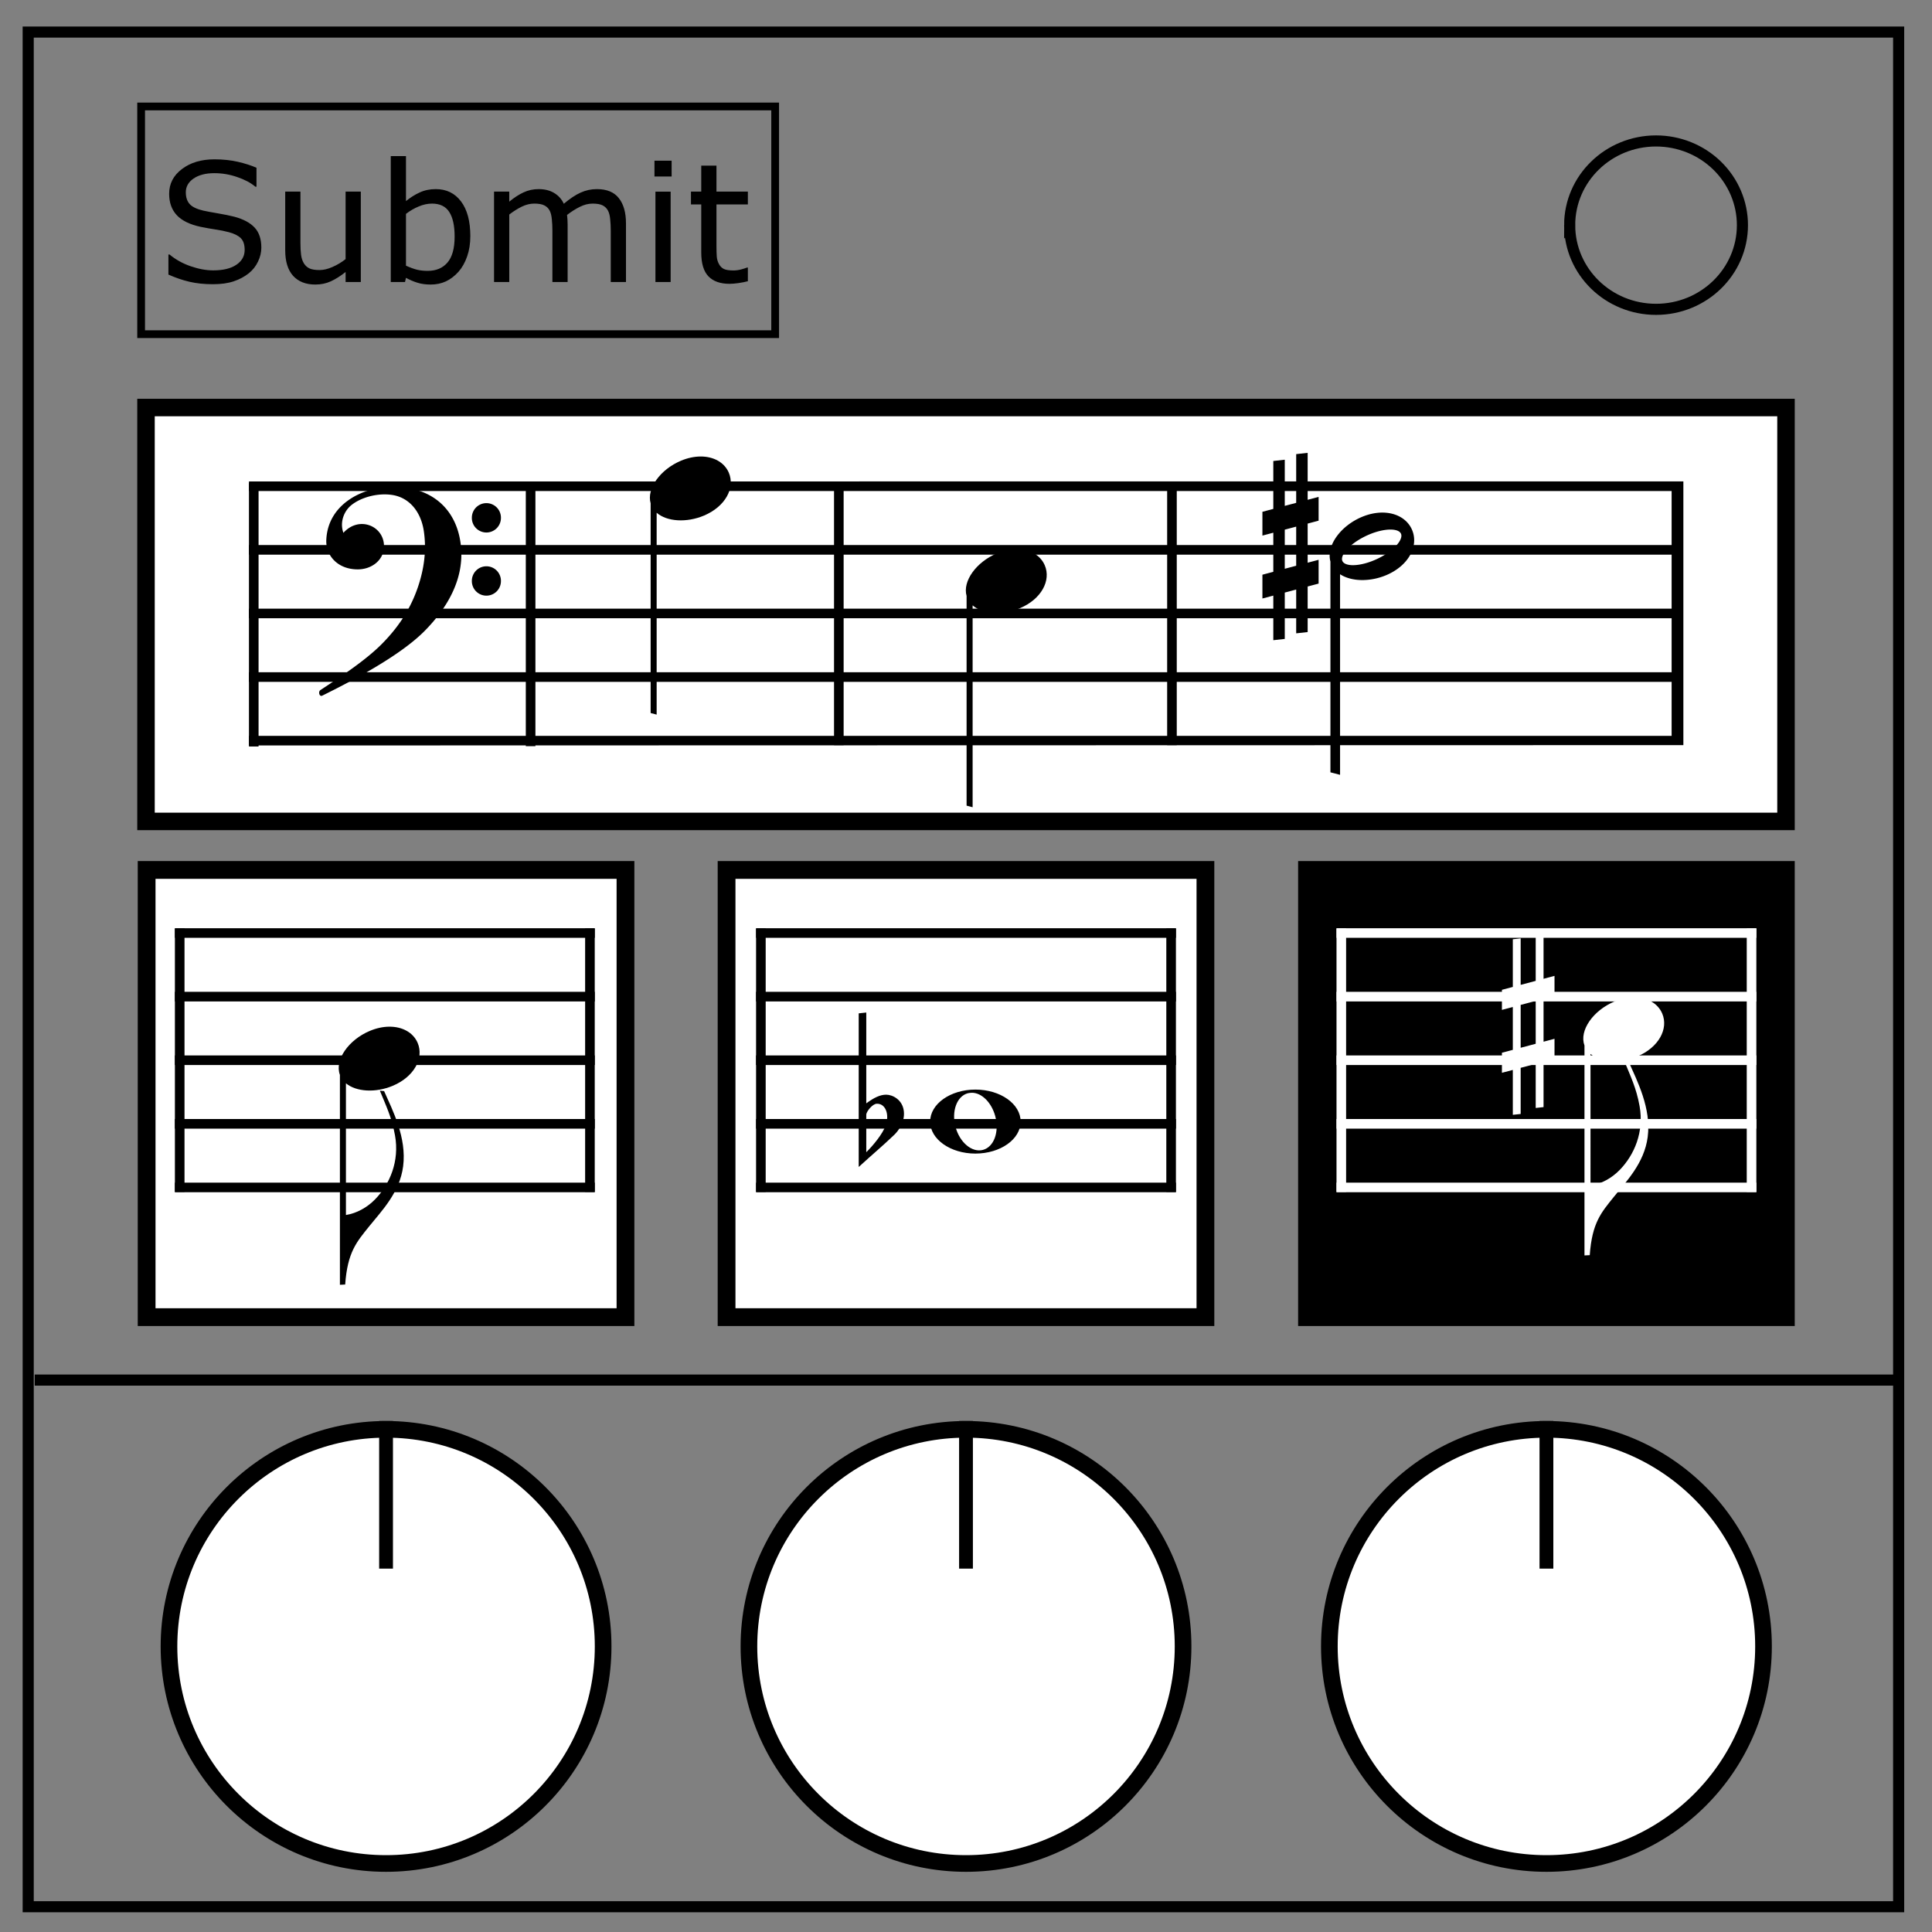 <svg xmlns="http://www.w3.org/2000/svg" viewBox="0 0 348 348" fill="none"><rect x="0" y="0" width="348" height="348" fill="#808080" stroke="none"/><path d="M5.079 5.776h336.913v337.67H5.08z" stroke-width="2" stroke="#000"/><path d="M282.734 40.554c0-8.376 6.966-15.165 15.56-15.165 4.126 0 8.084 1.597 11.001 4.441 2.918 2.844 4.558 6.702 4.558 10.724 0 8.376-6.966 15.165-15.56 15.165-8.593 0-15.559-6.79-15.559-15.165z" stroke-width="2" stroke="#000"/><path d="M26.298 73.405h295.404v74.552H26.298z" fill="#fff" stroke="#000" stroke-width="3.15"/><path d="M46.248 87.337h-1.08v46.8h1.08z" stroke="#000" fill="#000" stroke-width=".65"/><path d="M90.23 104.621a2.619 2.619 0 11-5.237 0 2.619 2.619 0 015.238 0zm0-11.375a2.619 2.619 0 11-5.237 0 2.619 2.619 0 015.238 0zm-32.501 31.042c3.746-2.461 8.125-5.364 10.981-8.226 3.548-3.554 5.811-7.377 7.029-11.82.814-2.968 1.013-5.763.608-8.538-.516-3.542-2.621-6.09-5.729-6.555-2.493-.375-5.444.362-7.275 1.792-1.326 1.036-2.203 3.057-1.488 5.036 2.885-3.208 7.498-1.16 7.307 2.617-.12 2.355-2.239 3.965-4.727 3.965-3.58 0-5.77-2.46-5.662-5.272.25-6.447 6.505-9.603 11.976-9.603 7.587 0 11.887 4.625 12.322 11.229.368 5.59-2.5 10.568-6.501 14.65-4.495 4.585-13.13 9.065-18.53 11.744-.507.252-.774-.715-.311-1.02z" fill="#000"/><path d="M96.116 87.28h-1.08v46.8h1.08z" stroke="#000" fill="#000" fill-opacity=".984" stroke-width=".65"/><path d="M126.119 82.228c-1.093.014-2.276.259-3.481.768-3.673 1.55-6.208 4.987-5.443 7.666v37.772l1.085.284V92.357c1.83 1.608 5.385 1.838 8.528.51 3.854-1.628 5.628-4.98 4.476-7.707-.792-1.873-2.76-2.964-5.165-2.933z" fill="#000"/><path d="M151.634 87.094h-1.08v46.8h1.08z" stroke="#000" fill="#000" stroke-width=".65"/><path d="M183.031 98.91c-1.093.015-2.276.26-3.481.769-3.673 1.55-6.208 4.987-5.444 7.666v37.772l1.086.284V109.04c1.83 1.608 5.385 1.838 8.528.51 3.854-1.628 5.628-4.98 4.476-7.707-.792-1.873-2.76-2.964-5.165-2.933z" fill="#000"/><path d="M211.638 87.094h-1.08v46.8h1.08z" stroke="#000" fill="#000" stroke-width=".65"/><g stroke="#000" fill="#000"><path d="M323.998 0L0 .011v1.662h322.336v15.963H0v1.662h322.336v15.963H0v1.662h322.336v15.963H0v1.662h322.336v15.963H0v1.662l323.998-.094z" transform="matrix(.795 0 0 .65 45.24 87.038)"/><path d="M248.892 92.655c-1.093.014-2.278.259-3.482.768-3.674 1.551-6.21 4.99-5.443 7.67v37.77l1.086.282v-36.362c1.059.93 2.693 1.405 4.492 1.375a10.93 10.93 0 004.035-.864c3.854-1.628 5.626-4.98 4.475-7.705-.791-1.876-2.759-2.966-5.163-2.935zm1.907 2.417c.825.055 1.453.305 1.757.762.812 1.218-.984 3.442-4.01 4.966-1.673.842-3.459 1.329-4.85 1.326-1.027 0-1.767-.275-2.099-.773-.812-1.218.984-3.44 4.01-4.964 1.892-.952 3.816-1.407 5.192-1.316zM235.215 81.932l-1.414.156v8.735l-2.708.719V83.17l-1.414.156v8.59l-1.963.52v3.614l1.963-.52v7.718l-1.963.52v3.613l1.963-.52v8.091l1.414-.156v-8.31l2.708-.718v7.948l1.414-.156v-8.168l1.974-.523v-3.612l-1.974.522v-7.718l1.974-.523v-3.613l-1.974.523zm-1.414 12.504v7.717l-2.708.718v-7.718z" stroke-width=".65"/></g><path d="M26.411 156.7h86.253v80.546H26.411z" fill="#fff" stroke="#000" stroke-width="3.202"/><g fill="#000"><path d="M0 72.162V70.5h72v1.662zm0-17.625v-1.662h72v1.662zm0-17.625V35.25h72v1.662zm0-17.625v-1.662h72v1.662zM0 1.662V0h72v1.662z" stroke="#000" transform="matrix(1.036 0 0 .65 32.022 167.52)"/><path d="M106.802 167.572h-1.08v46.8h1.08zM32.91 167.572h-1.081v46.8h1.08z" stroke="#000" stroke-width=".65"/></g><path d="M66.589 185.7c-3.786 1.599-6.362 5.2-5.363 7.911v37.81l.95-.049c.412-5.865 2.09-7.691 4.328-10.486 2.164-2.702 5.492-6.03 6.11-10.807.666-5.155-1.888-10.07-3.426-13.545l-.766-.081c1.069 2.647 2.134 4.743 2.73 8.074.83 4.621-.924 8.78-3.608 11.523-1.407 1.437-3.268 2.485-5.233 2.802v-23.723c1.853 1.546 5.35 1.752 8.448.443 3.855-1.628 5.627-4.981 4.476-7.707-.792-1.875-2.76-2.965-5.165-2.934-1.094.015-2.277.26-3.481.769z" fill="#000"/><path d="M130.873 156.7h86.254v80.546h-86.254z" fill="#fff" stroke="#000" stroke-width="3.202"/><g fill="#000"><path d="M0 72.162V70.5h72v1.662zm0-17.625v-1.662h72v1.662zm0-17.625V35.25h72v1.662zm0-17.625v-1.662h72v1.662zM0 1.662V0h72v1.662z" stroke="#000" transform="matrix(1.036 0 0 .65 136.706 167.52)"/><path d="M211.487 167.572h-1.08v46.8h1.08zM137.593 167.572h-1.08v46.8h1.08z" stroke="#000" stroke-width=".65"/></g><path d="M235.423 156.7h86.253v80.546h-86.253z" fill="#000" stroke="#000" stroke-width="3.202"/><g stroke="#fff" fill="#fff"><path d="M0 72.162V70.5h72v1.662zm0-17.625v-1.662h72v1.662zm0-17.625V35.25h72v1.662zm0-17.625v-1.662h72v1.662zM0 1.662V0h72v1.662z" transform="matrix(1.036 0 0 .65 241.256 167.52)"/><path d="M242.143 167.572h-1.08v46.8h1.08zM316.036 167.572h-1.08v46.8h1.08z" stroke-width=".65"/></g><path d="M6.256 248.585h336.265" stroke="#000" stroke-width="2"/><circle cx="69.538" cy="296.558" r="39.101" fill="#fff" stroke="#000" stroke-width="3"/><path d="M69.538 255.957v26.589" stroke="#000" stroke-width="2.486"/><circle cx="174" cy="296.558" r="39.101" fill="#fff" stroke="#000" stroke-width="3"/><circle cx="278.55" cy="296.558" r="39.101" fill="#fff" stroke="#000" stroke-width="3"/><path d="M47.073 44.605q0 1.268-.597 2.507-.584 1.24-1.648 2.1-1.166.933-2.726 1.458-1.546.524-3.733.524-2.347 0-4.228-.437-1.866-.437-3.805-1.297v-3.616h.204q1.648 1.37 3.806 2.114 2.157.743 4.053.743 2.682 0 4.17-1.006 1.5-1.006 1.5-2.682 0-1.444-.713-2.129-.7-.685-2.144-1.064-1.093-.292-2.376-.481-1.268-.19-2.697-.481-2.887-.613-4.286-2.085-1.386-1.487-1.386-3.864 0-2.726 2.304-4.46 2.304-1.75 5.846-1.75 2.29 0 4.2.437 1.909.437 3.382 1.079v3.411h-.205q-1.239-1.05-3.265-1.735-2.012-.7-4.126-.7-2.318 0-3.733.963-1.4.962-1.4 2.478 0 1.356.7 2.129.7.773 2.465 1.18.933.205 2.653.497 1.72.291 2.916.597 2.42.642 3.645 1.94 1.224 1.297 1.224 3.63zM64.991 50.8h-2.74v-1.807q-1.386 1.093-2.654 1.677-1.269.583-2.8.583-2.565 0-3.994-1.56-1.429-1.575-1.429-4.607v-10.57h2.741v9.272q0 1.24.117 2.129.116.875.495 1.501.394.642 1.02.933.628.292 1.823.292 1.065 0 2.318-.554 1.269-.554 2.362-1.414v-12.16h2.741zm19.726-8.266q0 2.041-.583 3.674-.569 1.633-1.546 2.741-1.035 1.152-2.274 1.735-1.24.569-2.726.569-1.385 0-2.42-.336-1.036-.32-2.042-.874l-.175.758h-2.565V28.115h2.74v8.107q1.152-.948 2.45-1.546 1.297-.612 2.916-.612 2.886 0 4.548 2.216 1.677 2.216 1.677 6.254zm-2.828.073q0-2.916-.963-4.417-.962-1.516-3.105-1.516-1.196 0-2.42.524-1.225.51-2.275 1.327v9.33q1.167.526 1.998.73.845.204 1.91.204 2.274 0 3.557-1.487 1.298-1.502 1.298-4.695zm30.864 8.193h-2.741v-9.272q0-1.05-.102-2.026-.088-.977-.394-1.56-.335-.627-.962-.948-.627-.32-1.808-.32-1.152 0-2.303.583-1.152.568-2.304 1.458.044.335.073.787.03.437.03.875V50.8H99.5v-9.273q0-1.078-.102-2.04-.087-.978-.393-1.56-.336-.628-.963-.934-.626-.32-1.807-.32-1.123 0-2.26.554-1.123.554-2.245 1.414V50.8h-2.741V34.516h2.74v1.808q1.284-1.065 2.552-1.662 1.283-.598 2.726-.598 1.662 0 2.814.7 1.166.7 1.735 1.939 1.662-1.4 3.032-2.012 1.37-.627 2.93-.627 2.684 0 3.952 1.633 1.283 1.618 1.283 4.534zm8.223-19.01h-3.091v-2.844h3.09zM120.8 50.8h-2.741V34.517h2.74zm13.91-.145q-.773.204-1.692.335-.904.132-1.618.132-2.493 0-3.79-1.342-1.298-1.341-1.298-4.3v-8.66h-1.852v-2.304h1.852v-4.68h2.74v4.68h5.657v2.303h-5.656v7.421q0 1.283.058 2.012.058.714.408 1.341.32.584.875.86.568.263 1.72.263.67 0 1.4-.19.729-.204 1.05-.335h.145z" aria-label="Submit" font-weight="400" font-size="29.858" font-family="sans-serif" letter-spacing="0" word-spacing="0" fill="#000" stroke-width=".746"/><path stroke="#000" stroke-width="1.395" d="M25.42 19.176h114.205v41.017H25.42z"/><path d="M278.55 255.957v26.589M174 255.957v26.589" stroke="#000" stroke-width="2.486"/><path d="M175.692 196.26c-4.503 0-8.151 2.58-8.151 5.764 0 3.183 3.65 5.764 8.151 5.764 4.501 0 8.15-2.58 8.15-5.764s-3.649-5.764-8.15-5.764zm3.58 4.802c.755 2.817-.236 5.53-2.214 6.06-1.978.53-4.192-1.324-4.947-4.141-.754-2.816.237-5.529 2.214-6.059.24-.064.74-.089.74-.089 1.798 0 3.557 1.803 4.207 4.23zM156.037 207.545v-6.839c.136-.655 1.15-1.848 1.853-1.894 1.583-.102 2.372 1.873 1.649 3.893-.566 1.578-2.282 3.63-3.502 4.84zm5.052-3.148c.63-.603 1.951-2.236 1.714-4.258-.244-2.08-2.05-2.96-3.176-2.96-1.08 0-2.187.52-3.59 1.563V182.38l-1.362.15v27.67c2.716-2.49 4.075-3.567 6.414-5.802z" fill="#000"/><path d="M290.766 180.41c-3.786 1.6-6.362 5.202-5.363 7.912v37.81l.95-.049c.412-5.865 2.09-7.691 4.328-10.486 2.164-2.702 5.492-6.03 6.11-10.807.666-5.155-1.888-10.07-3.426-13.545l-.766-.081c1.069 2.647 2.134 4.743 2.73 8.074.83 4.621-.924 8.78-3.608 11.523-1.407 1.437-3.268 2.485-5.233 2.802V189.84c1.853 1.546 5.35 1.752 8.448.443 3.855-1.628 5.627-4.981 4.476-7.707-.792-1.875-2.76-2.965-5.165-2.934-1.094.015-2.277.26-3.481.769zM278.031 167.788l-1.414.156v8.735l-2.708.719v-8.372l-1.414.156v8.59l-1.963.52v3.614l1.963-.52v7.718l-1.963.52v3.613l1.963-.52v8.091l1.414-.156v-8.31l2.708-.719v7.949l1.414-.156v-8.168l1.974-.523v-3.613l-1.974.523v-7.718l1.974-.523v-3.613l-1.974.523zm-1.414 12.504v7.717l-2.708.718v-7.718z" fill="#fff"/></svg>